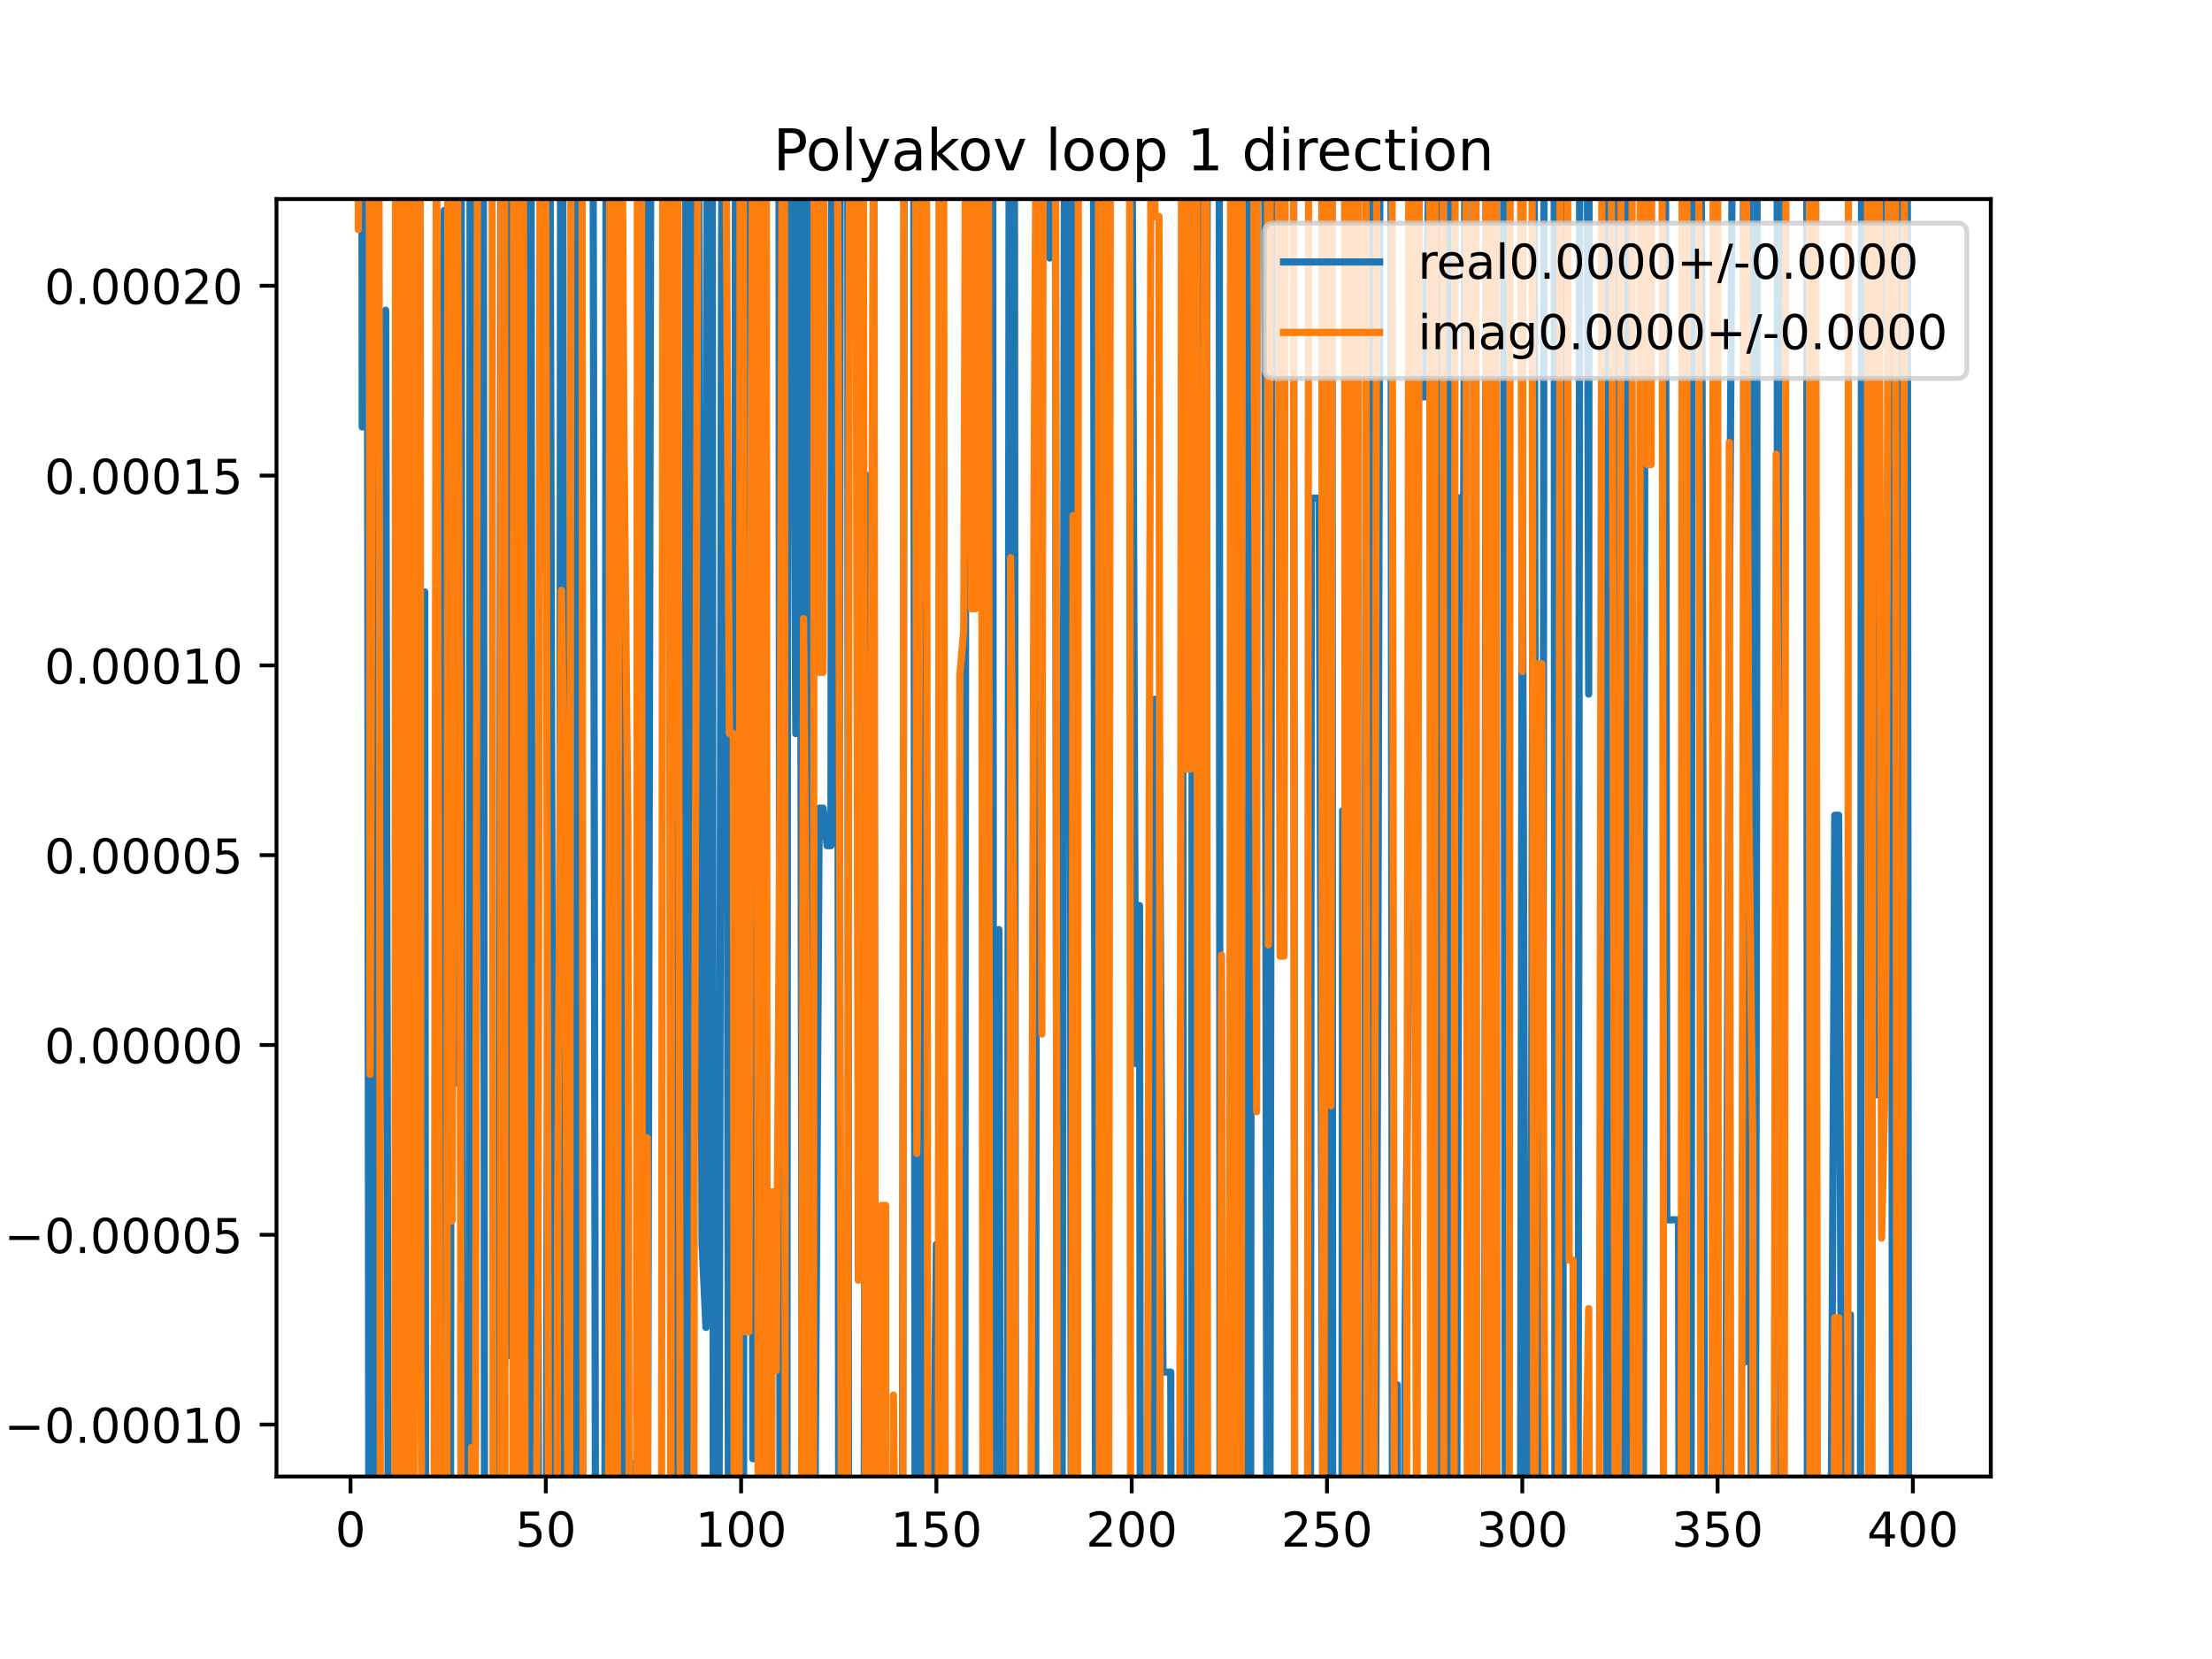 <?xml version="1.0" encoding="utf-8" standalone="no"?>
<!DOCTYPE svg PUBLIC "-//W3C//DTD SVG 1.1//EN"
  "http://www.w3.org/Graphics/SVG/1.1/DTD/svg11.dtd">
<!-- Created with matplotlib (https://matplotlib.org/) -->
<svg height="345.6pt" version="1.1" viewBox="0 0 460.8 345.6" width="460.8pt" xmlns="http://www.w3.org/2000/svg" xmlns:xlink="http://www.w3.org/1999/xlink">
 <defs>
  <style type="text/css">
*{stroke-linecap:butt;stroke-linejoin:round;}
  </style>
 </defs>
 <g id="figure_1">
  <g id="patch_1">
   <path d="M 0 345.6 
L 460.8 345.6 
L 460.8 0 
L 0 0 
z
" style="fill:#ffffff;"/>
  </g>
  <g id="axes_1">
   <g id="patch_2">
    <path d="M 57.6 307.584 
L 414.72 307.584 
L 414.72 41.472 
L 57.6 41.472 
z
" style="fill:#ffffff;"/>
   </g>
   <g id="matplotlib.axis_1">
    <g id="xtick_1">
     <g id="line2d_1">
      <defs>
       <path d="M 0 0 
L 0 3.5 
" id="m949ebfc70b" style="stroke:#000000;stroke-width:0.8;"/>
      </defs>
      <g>
       <use style="stroke:#000000;stroke-width:0.8;" x="73.019" xlink:href="#m949ebfc70b" y="307.584"/>
      </g>
     </g>
     <g id="text_1">
      <!-- 0 -->
      <defs>
       <path d="M 31.781 66.406 
Q 24.172 66.406 20.328 58.906 
Q 16.5 51.422 16.5 36.375 
Q 16.5 21.391 20.328 13.891 
Q 24.172 6.391 31.781 6.391 
Q 39.453 6.391 43.281 13.891 
Q 47.125 21.391 47.125 36.375 
Q 47.125 51.422 43.281 58.906 
Q 39.453 66.406 31.781 66.406 
z
M 31.781 74.219 
Q 44.047 74.219 50.516 64.516 
Q 56.984 54.828 56.984 36.375 
Q 56.984 17.969 50.516 8.266 
Q 44.047 -1.422 31.781 -1.422 
Q 19.531 -1.422 13.062 8.266 
Q 6.594 17.969 6.594 36.375 
Q 6.594 54.828 13.062 64.516 
Q 19.531 74.219 31.781 74.219 
z
" id="DejaVuSans-48"/>
      </defs>
      <g transform="translate(69.838 322.182)scale(0.1 -0.1)">
       <use xlink:href="#DejaVuSans-48"/>
      </g>
     </g>
    </g>
    <g id="xtick_2">
     <g id="line2d_2">
      <g>
       <use style="stroke:#000000;stroke-width:0.8;" x="113.703" xlink:href="#m949ebfc70b" y="307.584"/>
      </g>
     </g>
     <g id="text_2">
      <!-- 50 -->
      <defs>
       <path d="M 10.797 72.906 
L 49.516 72.906 
L 49.516 64.594 
L 19.828 64.594 
L 19.828 46.734 
Q 21.969 47.469 24.109 47.828 
Q 26.266 48.188 28.422 48.188 
Q 40.625 48.188 47.75 41.5 
Q 54.891 34.812 54.891 23.391 
Q 54.891 11.625 47.562 5.094 
Q 40.234 -1.422 26.906 -1.422 
Q 22.312 -1.422 17.547 -0.641 
Q 12.797 0.141 7.719 1.703 
L 7.719 11.625 
Q 12.109 9.234 16.797 8.062 
Q 21.484 6.891 26.703 6.891 
Q 35.156 6.891 40.078 11.328 
Q 45.016 15.766 45.016 23.391 
Q 45.016 31 40.078 35.438 
Q 35.156 39.891 26.703 39.891 
Q 22.75 39.891 18.812 39.016 
Q 14.891 38.141 10.797 36.281 
z
" id="DejaVuSans-53"/>
      </defs>
      <g transform="translate(107.34 322.182)scale(0.1 -0.1)">
       <use xlink:href="#DejaVuSans-53"/>
       <use x="63.623" xlink:href="#DejaVuSans-48"/>
      </g>
     </g>
    </g>
    <g id="xtick_3">
     <g id="line2d_3">
      <g>
       <use style="stroke:#000000;stroke-width:0.8;" x="154.386" xlink:href="#m949ebfc70b" y="307.584"/>
      </g>
     </g>
     <g id="text_3">
      <!-- 100 -->
      <defs>
       <path d="M 12.406 8.297 
L 28.516 8.297 
L 28.516 63.922 
L 10.984 60.406 
L 10.984 69.391 
L 28.422 72.906 
L 38.281 72.906 
L 38.281 8.297 
L 54.391 8.297 
L 54.391 0 
L 12.406 0 
z
" id="DejaVuSans-49"/>
      </defs>
      <g transform="translate(144.842 322.182)scale(0.1 -0.1)">
       <use xlink:href="#DejaVuSans-49"/>
       <use x="63.623" xlink:href="#DejaVuSans-48"/>
       <use x="127.246" xlink:href="#DejaVuSans-48"/>
      </g>
     </g>
    </g>
    <g id="xtick_4">
     <g id="line2d_4">
      <g>
       <use style="stroke:#000000;stroke-width:0.8;" x="195.07" xlink:href="#m949ebfc70b" y="307.584"/>
      </g>
     </g>
     <g id="text_4">
      <!-- 150 -->
      <g transform="translate(185.526 322.182)scale(0.1 -0.1)">
       <use xlink:href="#DejaVuSans-49"/>
       <use x="63.623" xlink:href="#DejaVuSans-53"/>
       <use x="127.246" xlink:href="#DejaVuSans-48"/>
      </g>
     </g>
    </g>
    <g id="xtick_5">
     <g id="line2d_5">
      <g>
       <use style="stroke:#000000;stroke-width:0.8;" x="235.753" xlink:href="#m949ebfc70b" y="307.584"/>
      </g>
     </g>
     <g id="text_5">
      <!-- 200 -->
      <defs>
       <path d="M 19.188 8.297 
L 53.609 8.297 
L 53.609 0 
L 7.328 0 
L 7.328 8.297 
Q 12.938 14.109 22.625 23.891 
Q 32.328 33.688 34.812 36.531 
Q 39.547 41.844 41.422 45.531 
Q 43.312 49.219 43.312 52.781 
Q 43.312 58.594 39.234 62.25 
Q 35.156 65.922 28.609 65.922 
Q 23.969 65.922 18.812 64.312 
Q 13.672 62.703 7.812 59.422 
L 7.812 69.391 
Q 13.766 71.781 18.938 73 
Q 24.125 74.219 28.422 74.219 
Q 39.75 74.219 46.484 68.547 
Q 53.219 62.891 53.219 53.422 
Q 53.219 48.922 51.531 44.891 
Q 49.859 40.875 45.406 35.406 
Q 44.188 33.984 37.641 27.219 
Q 31.109 20.453 19.188 8.297 
z
" id="DejaVuSans-50"/>
      </defs>
      <g transform="translate(226.209 322.182)scale(0.1 -0.1)">
       <use xlink:href="#DejaVuSans-50"/>
       <use x="63.623" xlink:href="#DejaVuSans-48"/>
       <use x="127.246" xlink:href="#DejaVuSans-48"/>
      </g>
     </g>
    </g>
    <g id="xtick_6">
     <g id="line2d_6">
      <g>
       <use style="stroke:#000000;stroke-width:0.8;" x="276.437" xlink:href="#m949ebfc70b" y="307.584"/>
      </g>
     </g>
     <g id="text_6">
      <!-- 250 -->
      <g transform="translate(266.893 322.182)scale(0.1 -0.1)">
       <use xlink:href="#DejaVuSans-50"/>
       <use x="63.623" xlink:href="#DejaVuSans-53"/>
       <use x="127.246" xlink:href="#DejaVuSans-48"/>
      </g>
     </g>
    </g>
    <g id="xtick_7">
     <g id="line2d_7">
      <g>
       <use style="stroke:#000000;stroke-width:0.8;" x="317.12" xlink:href="#m949ebfc70b" y="307.584"/>
      </g>
     </g>
     <g id="text_7">
      <!-- 300 -->
      <defs>
       <path d="M 40.578 39.312 
Q 47.656 37.797 51.625 33 
Q 55.609 28.219 55.609 21.188 
Q 55.609 10.406 48.188 4.484 
Q 40.766 -1.422 27.094 -1.422 
Q 22.516 -1.422 17.656 -0.516 
Q 12.797 0.391 7.625 2.203 
L 7.625 11.719 
Q 11.719 9.328 16.594 8.109 
Q 21.484 6.891 26.812 6.891 
Q 36.078 6.891 40.938 10.547 
Q 45.797 14.203 45.797 21.188 
Q 45.797 27.641 41.281 31.266 
Q 36.766 34.906 28.719 34.906 
L 20.219 34.906 
L 20.219 43.016 
L 29.109 43.016 
Q 36.375 43.016 40.234 45.922 
Q 44.094 48.828 44.094 54.297 
Q 44.094 59.906 40.109 62.906 
Q 36.141 65.922 28.719 65.922 
Q 24.656 65.922 20.016 65.031 
Q 15.375 64.156 9.812 62.312 
L 9.812 71.094 
Q 15.438 72.656 20.344 73.438 
Q 25.25 74.219 29.594 74.219 
Q 40.828 74.219 47.359 69.109 
Q 53.906 64.016 53.906 55.328 
Q 53.906 49.266 50.438 45.094 
Q 46.969 40.922 40.578 39.312 
z
" id="DejaVuSans-51"/>
      </defs>
      <g transform="translate(307.576 322.182)scale(0.1 -0.1)">
       <use xlink:href="#DejaVuSans-51"/>
       <use x="63.623" xlink:href="#DejaVuSans-48"/>
       <use x="127.246" xlink:href="#DejaVuSans-48"/>
      </g>
     </g>
    </g>
    <g id="xtick_8">
     <g id="line2d_8">
      <g>
       <use style="stroke:#000000;stroke-width:0.8;" x="357.804" xlink:href="#m949ebfc70b" y="307.584"/>
      </g>
     </g>
     <g id="text_8">
      <!-- 350 -->
      <g transform="translate(348.26 322.182)scale(0.1 -0.1)">
       <use xlink:href="#DejaVuSans-51"/>
       <use x="63.623" xlink:href="#DejaVuSans-53"/>
       <use x="127.246" xlink:href="#DejaVuSans-48"/>
      </g>
     </g>
    </g>
    <g id="xtick_9">
     <g id="line2d_9">
      <g>
       <use style="stroke:#000000;stroke-width:0.8;" x="398.487" xlink:href="#m949ebfc70b" y="307.584"/>
      </g>
     </g>
     <g id="text_9">
      <!-- 400 -->
      <defs>
       <path d="M 37.797 64.312 
L 12.891 25.391 
L 37.797 25.391 
z
M 35.203 72.906 
L 47.609 72.906 
L 47.609 25.391 
L 58.016 25.391 
L 58.016 17.188 
L 47.609 17.188 
L 47.609 0 
L 37.797 0 
L 37.797 17.188 
L 4.891 17.188 
L 4.891 26.703 
z
" id="DejaVuSans-52"/>
      </defs>
      <g transform="translate(388.944 322.182)scale(0.1 -0.1)">
       <use xlink:href="#DejaVuSans-52"/>
       <use x="63.623" xlink:href="#DejaVuSans-48"/>
       <use x="127.246" xlink:href="#DejaVuSans-48"/>
      </g>
     </g>
    </g>
   </g>
   <g id="matplotlib.axis_2">
    <g id="ytick_1">
     <g id="line2d_10">
      <defs>
       <path d="M 0 0 
L -3.5 0 
" id="m0c9ba67a55" style="stroke:#000000;stroke-width:0.8;"/>
      </defs>
      <g>
       <use style="stroke:#000000;stroke-width:0.8;" x="57.6" xlink:href="#m0c9ba67a55" y="296.766"/>
      </g>
     </g>
     <g id="text_10">
      <!-- −0.00010 -->
      <defs>
       <path d="M 10.594 35.5 
L 73.188 35.5 
L 73.188 27.203 
L 10.594 27.203 
z
" id="DejaVuSans-8722"/>
       <path d="M 10.688 12.406 
L 21 12.406 
L 21 0 
L 10.688 0 
z
" id="DejaVuSans-46"/>
      </defs>
      <g transform="translate(0.867 300.565)scale(0.1 -0.1)">
       <use xlink:href="#DejaVuSans-8722"/>
       <use x="83.789" xlink:href="#DejaVuSans-48"/>
       <use x="147.412" xlink:href="#DejaVuSans-46"/>
       <use x="179.199" xlink:href="#DejaVuSans-48"/>
       <use x="242.822" xlink:href="#DejaVuSans-48"/>
       <use x="306.445" xlink:href="#DejaVuSans-48"/>
       <use x="370.068" xlink:href="#DejaVuSans-49"/>
       <use x="433.691" xlink:href="#DejaVuSans-48"/>
      </g>
     </g>
    </g>
    <g id="ytick_2">
     <g id="line2d_11">
      <g>
       <use style="stroke:#000000;stroke-width:0.8;" x="57.6" xlink:href="#m0c9ba67a55" y="257.227"/>
      </g>
     </g>
     <g id="text_11">
      <!-- −0.00005 -->
      <g transform="translate(0.867 261.027)scale(0.1 -0.1)">
       <use xlink:href="#DejaVuSans-8722"/>
       <use x="83.789" xlink:href="#DejaVuSans-48"/>
       <use x="147.412" xlink:href="#DejaVuSans-46"/>
       <use x="179.199" xlink:href="#DejaVuSans-48"/>
       <use x="242.822" xlink:href="#DejaVuSans-48"/>
       <use x="306.445" xlink:href="#DejaVuSans-48"/>
       <use x="370.068" xlink:href="#DejaVuSans-48"/>
       <use x="433.691" xlink:href="#DejaVuSans-53"/>
      </g>
     </g>
    </g>
    <g id="ytick_3">
     <g id="line2d_12">
      <g>
       <use style="stroke:#000000;stroke-width:0.8;" x="57.6" xlink:href="#m0c9ba67a55" y="217.689"/>
      </g>
     </g>
     <g id="text_12">
      <!-- 0.00000 -->
      <g transform="translate(9.247 221.488)scale(0.1 -0.1)">
       <use xlink:href="#DejaVuSans-48"/>
       <use x="63.623" xlink:href="#DejaVuSans-46"/>
       <use x="95.41" xlink:href="#DejaVuSans-48"/>
       <use x="159.033" xlink:href="#DejaVuSans-48"/>
       <use x="222.656" xlink:href="#DejaVuSans-48"/>
       <use x="286.279" xlink:href="#DejaVuSans-48"/>
       <use x="349.902" xlink:href="#DejaVuSans-48"/>
      </g>
     </g>
    </g>
    <g id="ytick_4">
     <g id="line2d_13">
      <g>
       <use style="stroke:#000000;stroke-width:0.8;" x="57.6" xlink:href="#m0c9ba67a55" y="178.15"/>
      </g>
     </g>
     <g id="text_13">
      <!-- 0.00005 -->
      <g transform="translate(9.247 181.949)scale(0.1 -0.1)">
       <use xlink:href="#DejaVuSans-48"/>
       <use x="63.623" xlink:href="#DejaVuSans-46"/>
       <use x="95.41" xlink:href="#DejaVuSans-48"/>
       <use x="159.033" xlink:href="#DejaVuSans-48"/>
       <use x="222.656" xlink:href="#DejaVuSans-48"/>
       <use x="286.279" xlink:href="#DejaVuSans-48"/>
       <use x="349.902" xlink:href="#DejaVuSans-53"/>
      </g>
     </g>
    </g>
    <g id="ytick_5">
     <g id="line2d_14">
      <g>
       <use style="stroke:#000000;stroke-width:0.8;" x="57.6" xlink:href="#m0c9ba67a55" y="138.612"/>
      </g>
     </g>
     <g id="text_14">
      <!-- 0.00010 -->
      <g transform="translate(9.247 142.411)scale(0.1 -0.1)">
       <use xlink:href="#DejaVuSans-48"/>
       <use x="63.623" xlink:href="#DejaVuSans-46"/>
       <use x="95.41" xlink:href="#DejaVuSans-48"/>
       <use x="159.033" xlink:href="#DejaVuSans-48"/>
       <use x="222.656" xlink:href="#DejaVuSans-48"/>
       <use x="286.279" xlink:href="#DejaVuSans-49"/>
       <use x="349.902" xlink:href="#DejaVuSans-48"/>
      </g>
     </g>
    </g>
    <g id="ytick_6">
     <g id="line2d_15">
      <g>
       <use style="stroke:#000000;stroke-width:0.8;" x="57.6" xlink:href="#m0c9ba67a55" y="99.073"/>
      </g>
     </g>
     <g id="text_15">
      <!-- 0.00015 -->
      <g transform="translate(9.247 102.872)scale(0.1 -0.1)">
       <use xlink:href="#DejaVuSans-48"/>
       <use x="63.623" xlink:href="#DejaVuSans-46"/>
       <use x="95.41" xlink:href="#DejaVuSans-48"/>
       <use x="159.033" xlink:href="#DejaVuSans-48"/>
       <use x="222.656" xlink:href="#DejaVuSans-48"/>
       <use x="286.279" xlink:href="#DejaVuSans-49"/>
       <use x="349.902" xlink:href="#DejaVuSans-53"/>
      </g>
     </g>
    </g>
    <g id="ytick_7">
     <g id="line2d_16">
      <g>
       <use style="stroke:#000000;stroke-width:0.8;" x="57.6" xlink:href="#m0c9ba67a55" y="59.534"/>
      </g>
     </g>
     <g id="text_16">
      <!-- 0.00020 -->
      <g transform="translate(9.247 63.333)scale(0.1 -0.1)">
       <use xlink:href="#DejaVuSans-48"/>
       <use x="63.623" xlink:href="#DejaVuSans-46"/>
       <use x="95.41" xlink:href="#DejaVuSans-48"/>
       <use x="159.033" xlink:href="#DejaVuSans-48"/>
       <use x="222.656" xlink:href="#DejaVuSans-48"/>
       <use x="286.279" xlink:href="#DejaVuSans-50"/>
       <use x="349.902" xlink:href="#DejaVuSans-48"/>
      </g>
     </g>
    </g>
   </g>
   <g id="line2d_17">
    <path clip-path="url(#pfaff9036ee)" d="M 73.833 40.368 
L 73.876 -1 
M 75.371 -1 
L 75.46 88.945 
L 75.719 -1 
M 76.483 -1 
L 76.86 346.6 
M 77.243 346.6 
L 77.5 -1 
M 78.36 -1 
L 78.654 346.6 
M 78.882 346.6 
L 79.528 71.414 
L 80.342 64.626 
L 80.919 346.6 
M 84.145 346.6 
L 84.41 225.685 
L 84.844 346.6 
M 85.354 346.6 
L 85.781 -1 
M 86.456 -1 
L 86.851 196.223 
L 87.665 261.406 
L 88.479 123.299 
L 88.693 346.6 
M 90.594 346.6 
L 90.92 157.192 
L 91.733 235.641 
L 92.547 43.846 
L 92.817 346.6 
M 93.833 346.6 
L 94.101 -1 
M 94.415 -1 
L 94.988 225.6 
L 95.335 -1 
M 96.058 -1 
L 96.35 346.6 
M 97.747 346.6 
L 97.946 -1 
M 98.786 -1 
L 99.057 256.705 
L 99.87 9.29 
L 100.684 9.29 
L 100.947 346.6 
M 103.034 346.6 
L 103.125 257.621 
L 103.576 346.6 
M 104.009 346.6 
L 104.352 -1 
M 105.231 -1 
L 105.566 282.556 
L 105.938 -1 
M 107.547 -1 
L 107.745 346.6 
M 109.882 346.6 
L 110.227 -1 
M 110.623 -1 
L 110.896 346.6 
M 111.946 346.6 
L 112.075 258.953 
L 112.2 346.6 
M 113.768 346.6 
L 114.516 0.74 
L 115.409 346.6 
M 116.509 346.6 
L 116.807 -1 
M 117.202 -1 
L 117.69 346.6 
M 119.334 346.6 
L 119.96 -1 
M 120.437 -1 
L 120.99 346.6 
M 121.041 346.6 
L 121.287 -1 
M 123.513 -1 
L 124.086 346.6 
M 126.001 346.6 
L 126.277 -1 
M 127.233 -1 
L 127.535 329.703 
L 127.826 -1 
M 129.506 -1 
L 129.967 346.6 
M 131.36 346.6 
L 131.603 304.866 
L 132.417 304.866 
L 132.652 346.6 
M 133.344 346.6 
L 133.728 -1 
M 134.415 -1 
L 134.858 340.281 
L 135.638 -1 
M 140.207 -1 
L 140.521 346.6 
M 142.593 346.6 
L 142.908 -1 
M 143.162 -1 
L 143.77 346.6 
M 143.824 346.6 
L 144.079 -1 
M 145.457 -1 
L 146.249 258.89 
L 147.063 276.522 
L 147.301 -1 
M 148.357 -1 
L 148.605 346.6 
M 149.738 346.6 
L 150.318 50.247 
L 150.624 -1 
M 151.261 -1 
L 151.791 346.6 
M 152.867 346.6 
L 153.241 -1 
M 153.72 -1 
L 153.885 346.6 
M 154.88 346.6 
L 155.043 -1 
M 156.44 -1 
L 156.827 303.867 
L 157.641 303.867 
L 158.103 -1 
M 158.859 -1 
L 159.268 232.565 
L 159.513 -1 
M 162.257 -1 
L 162.505 346.6 
M 163.901 346.6 
L 164.137 -1 
M 165.055 -1 
L 165.777 152.818 
L 166.542 -1 
M 166.607 -1 
L 167.169 346.6 
M 167.657 346.6 
L 168.219 21.525 
L 168.462 346.6 
M 169.802 346.6 
L 169.846 302.976 
L 170.66 168.356 
L 171.473 168.356 
L 172.287 176.172 
L 173.101 176.172 
L 173.279 -1 
M 174.443 -1 
L 174.728 339.539 
L 175.05 -1 
M 176.595 -1 
L 176.756 346.6 
M 179.968 346.6 
L 180.424 98.965 
L 180.844 346.6 
M 181.653 346.6 
L 182.051 124.146 
L 182.39 346.6 
M 185.29 346.6 
L 185.306 337.333 
L 185.335 346.6 
M 187.976 346.6 
L 188.387 -1 
M 190.325 -1 
L 190.65 346.6 
M 191.363 346.6 
L 191.698 -1 
M 191.976 -1 
L 192.438 346.6 
M 194.234 346.6 
L 194.256 333.283 
L 195.07 259.249 
L 195.347 346.6 
M 200.941 346.6 
L 201.262 -1 
M 205.326 -1 
L 205.647 158 
L 205.846 -1 
M 206.792 -1 
L 207.025 346.6 
M 207.851 346.6 
L 208.088 193.658 
L 208.431 346.6 
M 209.813 346.6 
L 210.269 -1 
M 211.176 -1 
L 211.343 50.327 
L 211.569 346.6 
M 215.724 346.6 
L 216.019 -1 
M 218.427 -1 
L 218.666 53.753 
L 218.79 -1 
M 219.827 -1 
L 220.224 346.6 
M 221.209 346.6 
L 221.79 -1 
M 222.818 -1 
L 223.189 346.6 
M 223.771 346.6 
L 224.002 -1 
M 227.739 -1 
L 228.267 346.6 
M 228.527 346.6 
L 228.838 -1 
M 229.597 -1 
L 229.868 346.6 
M 230.486 346.6 
L 231.104 -1 
M 233.311 -1 
L 233.312 -0.337 
L 233.314 -1 
M 235.739 -1 
L 235.753 4.742 
L 236.567 221.552 
L 237.381 188.642 
L 237.575 346.6 
M 240.053 346.6 
L 240.635 145.665 
L 241.449 145.665 
L 242.263 285.826 
L 243.89 285.826 
L 243.976 346.6 
M 246.082 346.6 
L 246.331 112.304 
L 246.687 346.6 
M 248.19 346.6 
L 248.458 -1 
M 249.698 -1 
L 249.952 346.6 
M 251.006 346.6 
L 251.213 137.385 
L 251.602 -1 
M 253.978 -1 
L 254.171 346.6 
M 256.125 346.6 
L 256.665 -1 
M 258.968 -1 
L 259.35 32.317 
L 259.671 346.6 
M 260.512 346.6 
L 260.763 -1 
M 263.405 -1 
L 263.948 346.6 
M 264.508 346.6 
L 265.037 -1 
M 269.471 -1 
L 269.722 346.6 
M 272.968 346.6 
L 273.182 103.773 
L 274.809 103.773 
L 275.677 346.6 
M 276.741 346.6 
L 276.948 -1 
M 277.475 -1 
L 277.63 346.6 
M 279.528 346.6 
L 279.691 168.869 
L 280.267 346.6 
M 281.854 346.6 
L 282.09 -1 
M 282.205 -1 
L 282.617 346.6 
M 284.238 346.6 
L 284.674 -1 
M 285.86 -1 
L 286.165 346.6 
M 286.391 346.6 
L 287.014 213.323 
L 287.542 -1 
M 289.725 -1 
L 290.097 346.6 
M 290.867 346.6 
L 291.083 288.496 
L 291.126 346.6 
M 292.659 346.6 
L 292.71 277.674 
L 293.524 192.813 
L 294.337 192.813 
L 295.151 2.646 
L 295.965 82.674 
L 296.778 82.674 
L 297.592 39.677 
L 297.838 -1 
M 298.475 -1 
L 298.733 346.6 
M 299.657 346.6 
L 299.89 -1 
M 300.283 -1 
L 300.687 346.6 
M 301.519 346.6 
L 301.66 317.799 
L 302.228 -1 
M 302.692 -1 
L 303.24 346.6 
M 303.378 346.6 
L 304.101 103.695 
L 304.915 103.695 
L 305.275 -1 
M 306.94 -1 
L 307.164 346.6 
M 309.26 346.6 
L 309.6 -1 
M 309.911 -1 
L 310.107 346.6 
M 311.296 346.6 
L 311.425 178.89 
L 311.765 -1 
M 313.191 -1 
L 313.607 346.6 
M 316.701 346.6 
L 317.12 93.42 
L 317.838 346.6 
M 318.821 346.6 
L 319.561 5.31 
L 320.117 346.6 
M 321.339 346.6 
L 321.67 -1 
M 323.749 -1 
L 323.935 346.6 
M 324.926 346.6 
L 325.102 -1 
M 325.448 -1 
L 325.666 346.6 
M 328.717 346.6 
L 329.115 -1 
M 330.592 -1 
L 330.953 144.591 
L 331.054 -1 
M 334.546 -1 
L 334.771 346.6 
M 335.216 346.6 
L 335.392 -1 
M 336.871 -1 
L 337.041 346.6 
M 337.901 346.6 
L 338.079 -1 
M 339.278 -1 
L 339.449 346.6 
M 342.282 346.6 
L 342.344 316.21 
L 342.742 -1 
M 346.92 -1 
L 347.226 254.119 
L 349.667 254.119 
L 349.814 346.6 
M 352.259 346.6 
L 352.555 -1 
M 354.249 -1 
L 354.549 68.538 
L 355.125 346.6 
M 357.721 346.6 
L 357.804 309.437 
L 357.871 346.6 
M 359.381 346.6 
L 359.431 319.496 
L 360.245 130.379 
L 361.059 -1 
M 363.126 -1 
L 363.499 283.735 
L 364.028 -1 
M 364.463 -1 
L 364.802 346.6 
M 365.646 346.6 
L 365.94 157.166 
L 366.066 -1 
M 370.188 -1 
L 370.424 346.6 
M 371.441 346.6 
L 371.77 -1 
M 376.382 -1 
L 376.508 346.6 
M 378.909 346.6 
L 378.959 332.046 
L 381.4 332.046 
L 382.214 169.834 
L 383.028 169.834 
L 383.829 346.6 
M 384.685 346.6 
L 385.469 273.867 
L 385.565 346.6 
M 387.542 346.6 
L 387.827 -1 
M 390.109 -1 
L 390.351 228.045 
L 391.164 228.045 
L 391.54 -1 
M 392.617 -1 
L 392.792 71.913 
L 392.938 -1 
M 393.926 -1 
L 394.261 346.6 
M 394.894 346.6 
L 395.233 230.062 
L 396.046 270.189 
L 396.344 -1 
M 397.292 -1 
L 397.611 346.6 
L 397.611 346.6 
" style="fill:none;stroke:#1f77b4;stroke-linecap:square;stroke-width:1.5;"/>
   </g>
   <g id="line2d_18">
    <path clip-path="url(#pfaff9036ee)" d="M 74.638 -1 
L 74.646 47.839 
L 74.738 -1 
M 76.897 -1 
L 77.087 223.792 
L 77.805 -1 
M 78.921 -1 
L 79.267 346.6 
M 82.279 346.6 
L 82.411 -1 
M 83.237 -1 
L 83.398 346.6 
M 84.076 346.6 
L 84.41 45.905 
L 84.726 -1 
M 85.299 -1 
L 85.65 346.6 
M 86.198 346.6 
L 86.343 -1 
M 87.511 -1 
L 87.665 283.288 
L 88.035 346.6 
M 90.398 346.6 
L 90.92 8.517 
L 91.739 346.6 
M 93.061 346.6 
L 93.315 -1 
M 93.521 -1 
L 94.174 254.331 
L 94.882 -1 
M 95.149 -1 
L 95.802 154.512 
L 96.075 346.6 
M 98.177 346.6 
L 98.243 301.496 
L 99.057 307.894 
L 99.505 -1 
M 102.486 -1 
L 102.74 346.6 
M 104.298 346.6 
L 104.432 -1 
M 105.081 -1 
L 105.217 346.6 
M 106.851 346.6 
L 107.014 -1 
M 107.522 -1 
L 107.82 346.6 
M 108.256 346.6 
L 108.656 -1 
M 108.992 -1 
L 109.406 346.6 
M 111.569 346.6 
L 112.075 265.75 
L 112.555 -1 
M 113.535 -1 
L 113.703 47.088 
L 114.317 346.6 
M 116.038 346.6 
L 116.144 255.634 
L 116.957 122.976 
L 117.771 182.149 
L 118.406 346.6 
M 118.63 346.6 
L 118.971 -1 
M 121.231 -1 
L 121.483 346.6 
M 126.766 346.6 
L 127.035 -1 
M 128.002 -1 
L 128.254 346.6 
M 128.548 346.6 
L 129.075 -1 
M 129.476 -1 
L 129.976 90.797 
L 130.79 171.266 
L 131.112 346.6 
M 132.583 346.6 
L 132.798 -1 
M 133.627 -1 
L 133.824 346.6 
M 134.679 346.6 
L 134.858 237.06 
L 134.975 346.6 
M 137.79 346.6 
L 138.1 -1 
M 139.386 -1 
L 139.732 346.6 
M 139.747 346.6 
L 140.033 -1 
M 141.221 -1 
L 141.367 137.226 
L 141.792 346.6 
M 144.543 346.6 
L 144.622 251.226 
L 145.497 -1 
M 151.096 -1 
L 151.131 13.055 
L 151.945 152.797 
L 152.759 152.797 
L 152.979 346.6 
M 153.952 346.6 
L 154.205 -1 
M 154.77 -1 
L 155.2 277.421 
L 156.013 277.421 
L 156.827 8.511 
L 157.641 8.511 
L 157.972 346.6 
M 158.74 346.6 
L 158.942 -1 
M 159.625 -1 
L 159.846 346.6 
M 160.725 346.6 
L 160.895 248.246 
L 161.709 285.515 
L 162.523 160.718 
L 163.037 -1 
M 163.391 -1 
L 163.594 346.6 
M 166.887 346.6 
L 167.405 128.867 
L 168.219 236.638 
L 168.315 346.6 
M 169.434 346.6 
L 169.605 -1 
M 170.478 -1 
L 170.66 140.057 
L 171.473 140.057 
L 171.691 -1 
M 174.346 -1 
L 174.728 97.754 
L 175.34 346.6 
M 176.477 346.6 
L 176.993 -1 
M 178.257 -1 
L 178.796 266.694 
L 179.33 -1 
M 179.809 -1 
L 180.304 346.6 
M 180.738 346.6 
L 182.051 3.09 
L 182.375 346.6 
M 183.552 346.6 
L 183.678 251.103 
L 184.492 251.103 
L 184.567 346.6 
M 186.074 346.6 
L 186.119 290.632 
L 186.592 346.6 
M 188.081 346.6 
L 188.299 -1 
M 190.704 -1 
L 191.001 240.281 
L 191.815 71.185 
L 191.948 -1 
M 192.976 -1 
L 193.302 346.6 
M 195.474 346.6 
L 195.646 -1 
M 196.551 -1 
L 196.928 346.6 
M 199.691 346.6 
L 199.952 140.598 
L 200.765 131.312 
L 201.228 -1 
M 201.937 -1 
L 202.393 126.801 
L 203.206 126.801 
L 203.43 -1 
M 204.402 -1 
L 204.795 346.6 
M 204.872 346.6 
L 205.262 -1 
M 205.895 -1 
L 206.145 346.6 
M 210.363 346.6 
L 210.529 116.186 
L 211.343 206.56 
L 211.539 346.6 
M 214.683 346.6 
L 215.411 104.24 
L 215.961 -1 
M 216.379 -1 
L 217.039 215.436 
L 217.363 -1 
M 219.864 -1 
L 220.24 346.6 
M 223.227 346.6 
L 223.548 107.431 
L 224.04 346.6 
M 224.454 346.6 
L 224.66 -1 
M 228.805 -1 
L 229.067 346.6 
M 229.596 346.6 
L 230.057 40.523 
L 230.793 346.6 
M 230.911 346.6 
L 231.344 -1 
M 235.298 -1 
L 235.534 346.6 
M 236.54 346.6 
L 236.567 335.739 
L 237.217 346.6 
M 238.977 346.6 
L 239.008 324.364 
L 239.822 8.682 
L 240.635 45.12 
L 241.449 45.12 
L 241.705 346.6 
M 245.736 346.6 
L 246.178 -1 
M 246.679 -1 
L 247.145 160.239 
L 247.958 160.239 
L 248.181 -1 
M 249.238 -1 
L 249.586 318.083 
L 250.399 308.368 
L 251.008 -1 
M 251.3 -1 
L 251.59 346.6 
M 254.267 346.6 
L 254.468 198.983 
L 254.929 346.6 
M 256.178 346.6 
L 256.378 -1 
M 257.396 -1 
L 257.58 346.6 
M 258.563 346.6 
L 258.81 -1 
M 261.053 -1 
L 261.791 231.593 
L 261.919 -1 
M 263.993 -1 
L 264.232 196.827 
L 264.69 -1 
M 266.212 -1 
L 266.673 199.193 
L 267.486 199.193 
L 267.785 -1 
M 269.413 -1 
L 269.687 346.6 
M 272.295 346.6 
L 272.368 341.869 
L 272.623 -1 
M 275.328 -1 
L 275.567 346.6 
M 275.739 346.6 
L 276.237 -1 
M 276.743 -1 
L 277.25 230.372 
L 277.554 -1 
M 280.073 -1 
L 280.308 346.6 
M 280.754 346.6 
L 281.049 -1 
M 281.519 -1 
L 281.738 346.6 
M 282.694 346.6 
L 283.076 -1 
M 284.486 -1 
L 284.573 42.181 
L 284.801 346.6 
M 286.191 346.6 
L 286.201 336.687 
L 286.868 -1 
M 289.935 -1 
L 290.509 346.6 
M 292.963 346.6 
L 293.524 11.039 
L 294.337 11.039 
L 295.131 346.6 
M 295.164 346.6 
L 295.686 -1 
M 297.813 -1 
L 298.053 346.6 
M 298.756 346.6 
L 298.993 -1 
M 300.628 -1 
L 300.784 346.6 
M 302.875 346.6 
L 303.159 -1 
M 305.383 -1 
L 305.686 346.6 
M 306.775 346.6 
L 307.159 -1 
M 307.461 -1 
L 307.665 346.6 
M 309.44 346.6 
L 309.624 -1 
M 310.099 -1 
L 310.419 346.6 
M 310.807 346.6 
L 311.136 -1 
M 311.651 -1 
L 311.908 346.6 
M 314.396 346.6 
L 314.615 -1 
M 316.649 -1 
L 317.12 139.885 
L 317.389 -1 
M 319.107 -1 
L 319.545 346.6 
M 319.608 346.6 
L 320.375 138.291 
L 321.189 138.291 
L 321.972 346.6 
M 324.566 346.6 
L 325.049 -1 
M 326.528 -1 
L 326.884 262.531 
L 327.698 262.531 
L 327.846 346.6 
M 329.274 346.6 
L 329.325 321.255 
L 330.139 321.255 
L 330.953 272.606 
L 331.183 346.6 
M 333.113 346.6 
L 333.755 -1 
M 335.366 -1 
L 335.835 61.833 
L 336.538 346.6 
M 336.869 346.6 
L 337.462 227.334 
L 337.707 -1 
M 339.953 -1 
L 340.285 346.6 
M 341.358 346.6 
L 341.53 224.735 
L 341.737 -1 
M 343.053 -1 
L 343.158 96.774 
L 343.971 96.774 
L 344.135 -1 
M 346.185 -1 
L 346.412 149.829 
L 346.578 346.6 
M 350.199 346.6 
L 350.439 -1 
M 350.609 -1 
L 351.294 320.696 
L 351.448 -1 
M 353.832 -1 
L 354.364 346.6 
M 356.625 346.6 
L 356.912 -1 
M 357.807 -1 
L 357.983 346.6 
M 359.858 346.6 
L 360.245 92.182 
L 360.6 346.6 
M 362.735 346.6 
L 363.412 -1 
M 363.67 -1 
L 364.313 167.858 
L 365.127 237.859 
L 365.2 346.6 
M 369.551 346.6 
L 370.009 94.604 
L 370.822 217.489 
L 371.545 346.6 
M 371.656 346.6 
L 372.083 -1 
M 376.918 -1 
L 377.054 346.6 
M 377.85 346.6 
L 378.102 -1 
M 378.216 -1 
L 378.623 346.6 
M 382.05 346.6 
L 382.214 274.5 
L 383.028 274.5 
L 383.113 346.6 
M 384.923 346.6 
L 385.075 -1 
M 388.995 -1 
L 389.235 346.6 
M 389.939 346.6 
L 390.259 -1 
M 391.389 -1 
L 391.978 257.923 
L 392.792 220.668 
L 393.488 -1 
M 394.809 -1 
L 395.207 346.6 
M 396.334 346.6 
L 396.767 -1 
L 396.767 -1 
" style="fill:none;stroke:#ff7f0e;stroke-linecap:square;stroke-width:1.5;"/>
   </g>
   <g id="patch_3">
    <path d="M 57.6 307.584 
L 57.6 41.472 
" style="fill:none;stroke:#000000;stroke-linecap:square;stroke-linejoin:miter;stroke-width:0.8;"/>
   </g>
   <g id="patch_4">
    <path d="M 414.72 307.584 
L 414.72 41.472 
" style="fill:none;stroke:#000000;stroke-linecap:square;stroke-linejoin:miter;stroke-width:0.8;"/>
   </g>
   <g id="patch_5">
    <path d="M 57.6 307.584 
L 414.72 307.584 
" style="fill:none;stroke:#000000;stroke-linecap:square;stroke-linejoin:miter;stroke-width:0.8;"/>
   </g>
   <g id="patch_6">
    <path d="M 57.6 41.472 
L 414.72 41.472 
" style="fill:none;stroke:#000000;stroke-linecap:square;stroke-linejoin:miter;stroke-width:0.8;"/>
   </g>
   <g id="text_17">
    <!-- Polyakov loop 1 direction -->
    <defs>
     <path d="M 19.672 64.797 
L 19.672 37.406 
L 32.078 37.406 
Q 38.969 37.406 42.719 40.969 
Q 46.484 44.531 46.484 51.125 
Q 46.484 57.672 42.719 61.234 
Q 38.969 64.797 32.078 64.797 
z
M 9.812 72.906 
L 32.078 72.906 
Q 44.344 72.906 50.609 67.359 
Q 56.891 61.812 56.891 51.125 
Q 56.891 40.328 50.609 34.812 
Q 44.344 29.297 32.078 29.297 
L 19.672 29.297 
L 19.672 0 
L 9.812 0 
z
" id="DejaVuSans-80"/>
     <path d="M 30.609 48.391 
Q 23.391 48.391 19.188 42.75 
Q 14.984 37.109 14.984 27.297 
Q 14.984 17.484 19.156 11.844 
Q 23.344 6.203 30.609 6.203 
Q 37.797 6.203 41.984 11.859 
Q 46.188 17.531 46.188 27.297 
Q 46.188 37.016 41.984 42.703 
Q 37.797 48.391 30.609 48.391 
z
M 30.609 56 
Q 42.328 56 49.016 48.375 
Q 55.719 40.766 55.719 27.297 
Q 55.719 13.875 49.016 6.219 
Q 42.328 -1.422 30.609 -1.422 
Q 18.844 -1.422 12.172 6.219 
Q 5.516 13.875 5.516 27.297 
Q 5.516 40.766 12.172 48.375 
Q 18.844 56 30.609 56 
z
" id="DejaVuSans-111"/>
     <path d="M 9.422 75.984 
L 18.406 75.984 
L 18.406 0 
L 9.422 0 
z
" id="DejaVuSans-108"/>
     <path d="M 32.172 -5.078 
Q 28.375 -14.844 24.75 -17.812 
Q 21.141 -20.797 15.094 -20.797 
L 7.906 -20.797 
L 7.906 -13.281 
L 13.188 -13.281 
Q 16.891 -13.281 18.938 -11.516 
Q 21 -9.766 23.484 -3.219 
L 25.094 0.875 
L 2.984 54.688 
L 12.5 54.688 
L 29.594 11.922 
L 46.688 54.688 
L 56.203 54.688 
z
" id="DejaVuSans-121"/>
     <path d="M 34.281 27.484 
Q 23.391 27.484 19.188 25 
Q 14.984 22.516 14.984 16.5 
Q 14.984 11.719 18.141 8.906 
Q 21.297 6.109 26.703 6.109 
Q 34.188 6.109 38.703 11.406 
Q 43.219 16.703 43.219 25.484 
L 43.219 27.484 
z
M 52.203 31.203 
L 52.203 0 
L 43.219 0 
L 43.219 8.297 
Q 40.141 3.328 35.547 0.953 
Q 30.953 -1.422 24.312 -1.422 
Q 15.922 -1.422 10.953 3.297 
Q 6 8.016 6 15.922 
Q 6 25.141 12.172 29.828 
Q 18.359 34.516 30.609 34.516 
L 43.219 34.516 
L 43.219 35.406 
Q 43.219 41.609 39.141 45 
Q 35.062 48.391 27.688 48.391 
Q 23 48.391 18.547 47.266 
Q 14.109 46.141 10.016 43.891 
L 10.016 52.203 
Q 14.938 54.109 19.578 55.047 
Q 24.219 56 28.609 56 
Q 40.484 56 46.344 49.844 
Q 52.203 43.703 52.203 31.203 
z
" id="DejaVuSans-97"/>
     <path d="M 9.078 75.984 
L 18.109 75.984 
L 18.109 31.109 
L 44.922 54.688 
L 56.391 54.688 
L 27.391 29.109 
L 57.625 0 
L 45.906 0 
L 18.109 26.703 
L 18.109 0 
L 9.078 0 
z
" id="DejaVuSans-107"/>
     <path d="M 2.984 54.688 
L 12.5 54.688 
L 29.594 8.797 
L 46.688 54.688 
L 56.203 54.688 
L 35.688 0 
L 23.484 0 
z
" id="DejaVuSans-118"/>
     <path id="DejaVuSans-32"/>
     <path d="M 18.109 8.203 
L 18.109 -20.797 
L 9.078 -20.797 
L 9.078 54.688 
L 18.109 54.688 
L 18.109 46.391 
Q 20.953 51.266 25.266 53.625 
Q 29.594 56 35.594 56 
Q 45.562 56 51.781 48.094 
Q 58.016 40.188 58.016 27.297 
Q 58.016 14.406 51.781 6.484 
Q 45.562 -1.422 35.594 -1.422 
Q 29.594 -1.422 25.266 0.953 
Q 20.953 3.328 18.109 8.203 
z
M 48.688 27.297 
Q 48.688 37.203 44.609 42.844 
Q 40.531 48.484 33.406 48.484 
Q 26.266 48.484 22.188 42.844 
Q 18.109 37.203 18.109 27.297 
Q 18.109 17.391 22.188 11.75 
Q 26.266 6.109 33.406 6.109 
Q 40.531 6.109 44.609 11.75 
Q 48.688 17.391 48.688 27.297 
z
" id="DejaVuSans-112"/>
     <path d="M 45.406 46.391 
L 45.406 75.984 
L 54.391 75.984 
L 54.391 0 
L 45.406 0 
L 45.406 8.203 
Q 42.578 3.328 38.25 0.953 
Q 33.938 -1.422 27.875 -1.422 
Q 17.969 -1.422 11.734 6.484 
Q 5.516 14.406 5.516 27.297 
Q 5.516 40.188 11.734 48.094 
Q 17.969 56 27.875 56 
Q 33.938 56 38.25 53.625 
Q 42.578 51.266 45.406 46.391 
z
M 14.797 27.297 
Q 14.797 17.391 18.875 11.75 
Q 22.953 6.109 30.078 6.109 
Q 37.203 6.109 41.297 11.75 
Q 45.406 17.391 45.406 27.297 
Q 45.406 37.203 41.297 42.844 
Q 37.203 48.484 30.078 48.484 
Q 22.953 48.484 18.875 42.844 
Q 14.797 37.203 14.797 27.297 
z
" id="DejaVuSans-100"/>
     <path d="M 9.422 54.688 
L 18.406 54.688 
L 18.406 0 
L 9.422 0 
z
M 9.422 75.984 
L 18.406 75.984 
L 18.406 64.594 
L 9.422 64.594 
z
" id="DejaVuSans-105"/>
     <path d="M 41.109 46.297 
Q 39.594 47.172 37.812 47.578 
Q 36.031 48 33.891 48 
Q 26.266 48 22.188 43.047 
Q 18.109 38.094 18.109 28.812 
L 18.109 0 
L 9.078 0 
L 9.078 54.688 
L 18.109 54.688 
L 18.109 46.188 
Q 20.953 51.172 25.484 53.578 
Q 30.031 56 36.531 56 
Q 37.453 56 38.578 55.875 
Q 39.703 55.766 41.062 55.516 
z
" id="DejaVuSans-114"/>
     <path d="M 56.203 29.594 
L 56.203 25.203 
L 14.891 25.203 
Q 15.484 15.922 20.484 11.062 
Q 25.484 6.203 34.422 6.203 
Q 39.594 6.203 44.453 7.469 
Q 49.312 8.734 54.109 11.281 
L 54.109 2.781 
Q 49.266 0.734 44.188 -0.344 
Q 39.109 -1.422 33.891 -1.422 
Q 20.797 -1.422 13.156 6.188 
Q 5.516 13.812 5.516 26.812 
Q 5.516 40.234 12.766 48.109 
Q 20.016 56 32.328 56 
Q 43.359 56 49.781 48.891 
Q 56.203 41.797 56.203 29.594 
z
M 47.219 32.234 
Q 47.125 39.594 43.094 43.984 
Q 39.062 48.391 32.422 48.391 
Q 24.906 48.391 20.391 44.141 
Q 15.875 39.891 15.188 32.172 
z
" id="DejaVuSans-101"/>
     <path d="M 48.781 52.594 
L 48.781 44.188 
Q 44.969 46.297 41.141 47.344 
Q 37.312 48.391 33.406 48.391 
Q 24.656 48.391 19.812 42.844 
Q 14.984 37.312 14.984 27.297 
Q 14.984 17.281 19.812 11.734 
Q 24.656 6.203 33.406 6.203 
Q 37.312 6.203 41.141 7.25 
Q 44.969 8.297 48.781 10.406 
L 48.781 2.094 
Q 45.016 0.344 40.984 -0.531 
Q 36.969 -1.422 32.422 -1.422 
Q 20.062 -1.422 12.781 6.344 
Q 5.516 14.109 5.516 27.297 
Q 5.516 40.672 12.859 48.328 
Q 20.219 56 33.016 56 
Q 37.156 56 41.109 55.141 
Q 45.062 54.297 48.781 52.594 
z
" id="DejaVuSans-99"/>
     <path d="M 18.312 70.219 
L 18.312 54.688 
L 36.812 54.688 
L 36.812 47.703 
L 18.312 47.703 
L 18.312 18.016 
Q 18.312 11.328 20.141 9.422 
Q 21.969 7.516 27.594 7.516 
L 36.812 7.516 
L 36.812 0 
L 27.594 0 
Q 17.188 0 13.234 3.875 
Q 9.281 7.766 9.281 18.016 
L 9.281 47.703 
L 2.688 47.703 
L 2.688 54.688 
L 9.281 54.688 
L 9.281 70.219 
z
" id="DejaVuSans-116"/>
     <path d="M 54.891 33.016 
L 54.891 0 
L 45.906 0 
L 45.906 32.719 
Q 45.906 40.484 42.875 44.328 
Q 39.844 48.188 33.797 48.188 
Q 26.516 48.188 22.312 43.547 
Q 18.109 38.922 18.109 30.906 
L 18.109 0 
L 9.078 0 
L 9.078 54.688 
L 18.109 54.688 
L 18.109 46.188 
Q 21.344 51.125 25.703 53.562 
Q 30.078 56 35.797 56 
Q 45.219 56 50.047 50.172 
Q 54.891 44.344 54.891 33.016 
z
" id="DejaVuSans-110"/>
    </defs>
    <g transform="translate(161.066 35.472)scale(0.12 -0.12)">
     <use xlink:href="#DejaVuSans-80"/>
     <use x="56.678" xlink:href="#DejaVuSans-111"/>
     <use x="117.859" xlink:href="#DejaVuSans-108"/>
     <use x="145.643" xlink:href="#DejaVuSans-121"/>
     <use x="204.822" xlink:href="#DejaVuSans-97"/>
     <use x="266.102" xlink:href="#DejaVuSans-107"/>
     <use x="320.387" xlink:href="#DejaVuSans-111"/>
     <use x="381.568" xlink:href="#DejaVuSans-118"/>
     <use x="440.748" xlink:href="#DejaVuSans-32"/>
     <use x="472.535" xlink:href="#DejaVuSans-108"/>
     <use x="500.318" xlink:href="#DejaVuSans-111"/>
     <use x="561.5" xlink:href="#DejaVuSans-111"/>
     <use x="622.682" xlink:href="#DejaVuSans-112"/>
     <use x="686.158" xlink:href="#DejaVuSans-32"/>
     <use x="717.945" xlink:href="#DejaVuSans-49"/>
     <use x="781.568" xlink:href="#DejaVuSans-32"/>
     <use x="813.355" xlink:href="#DejaVuSans-100"/>
     <use x="876.832" xlink:href="#DejaVuSans-105"/>
     <use x="904.615" xlink:href="#DejaVuSans-114"/>
     <use x="943.479" xlink:href="#DejaVuSans-101"/>
     <use x="1005.002" xlink:href="#DejaVuSans-99"/>
     <use x="1059.982" xlink:href="#DejaVuSans-116"/>
     <use x="1099.191" xlink:href="#DejaVuSans-105"/>
     <use x="1126.975" xlink:href="#DejaVuSans-111"/>
     <use x="1188.156" xlink:href="#DejaVuSans-110"/>
    </g>
   </g>
   <g id="legend_1">
    <g id="patch_7">
     <path d="M 265.387 78.828 
L 407.72 78.828 
Q 409.72 78.828 409.72 76.828 
L 409.72 48.472 
Q 409.72 46.472 407.72 46.472 
L 265.387 46.472 
Q 263.387 46.472 263.387 48.472 
L 263.387 76.828 
Q 263.387 78.828 265.387 78.828 
z
" style="fill:#ffffff;opacity:0.8;stroke:#cccccc;stroke-linejoin:miter;"/>
    </g>
    <g id="line2d_19">
     <path d="M 267.387 54.57 
L 287.387 54.57 
" style="fill:none;stroke:#1f77b4;stroke-linecap:square;stroke-width:1.5;"/>
    </g>
    <g id="line2d_20"/>
    <g id="text_18">
     <!-- real0.0000+/-0.0000 -->
     <defs>
      <path d="M 46 62.703 
L 46 35.5 
L 73.188 35.5 
L 73.188 27.203 
L 46 27.203 
L 46 0 
L 37.797 0 
L 37.797 27.203 
L 10.594 27.203 
L 10.594 35.5 
L 37.797 35.5 
L 37.797 62.703 
z
" id="DejaVuSans-43"/>
      <path d="M 25.391 72.906 
L 33.688 72.906 
L 8.297 -9.281 
L 0 -9.281 
z
" id="DejaVuSans-47"/>
      <path d="M 4.891 31.391 
L 31.203 31.391 
L 31.203 23.391 
L 4.891 23.391 
z
" id="DejaVuSans-45"/>
     </defs>
     <g transform="translate(295.387 58.07)scale(0.1 -0.1)">
      <use xlink:href="#DejaVuSans-114"/>
      <use x="38.863" xlink:href="#DejaVuSans-101"/>
      <use x="100.387" xlink:href="#DejaVuSans-97"/>
      <use x="161.666" xlink:href="#DejaVuSans-108"/>
      <use x="189.449" xlink:href="#DejaVuSans-48"/>
      <use x="253.072" xlink:href="#DejaVuSans-46"/>
      <use x="284.859" xlink:href="#DejaVuSans-48"/>
      <use x="348.482" xlink:href="#DejaVuSans-48"/>
      <use x="412.105" xlink:href="#DejaVuSans-48"/>
      <use x="475.729" xlink:href="#DejaVuSans-48"/>
      <use x="539.352" xlink:href="#DejaVuSans-43"/>
      <use x="623.141" xlink:href="#DejaVuSans-47"/>
      <use x="656.832" xlink:href="#DejaVuSans-45"/>
      <use x="692.916" xlink:href="#DejaVuSans-48"/>
      <use x="756.539" xlink:href="#DejaVuSans-46"/>
      <use x="788.326" xlink:href="#DejaVuSans-48"/>
      <use x="851.949" xlink:href="#DejaVuSans-48"/>
      <use x="915.572" xlink:href="#DejaVuSans-48"/>
      <use x="979.195" xlink:href="#DejaVuSans-48"/>
     </g>
    </g>
    <g id="line2d_21">
     <path d="M 267.387 69.249 
L 287.387 69.249 
" style="fill:none;stroke:#ff7f0e;stroke-linecap:square;stroke-width:1.5;"/>
    </g>
    <g id="line2d_22"/>
    <g id="text_19">
     <!-- imag0.0000+/-0.0000 -->
     <defs>
      <path d="M 52 44.188 
Q 55.375 50.25 60.062 53.125 
Q 64.75 56 71.094 56 
Q 79.641 56 84.281 50.016 
Q 88.922 44.047 88.922 33.016 
L 88.922 0 
L 79.891 0 
L 79.891 32.719 
Q 79.891 40.578 77.094 44.375 
Q 74.312 48.188 68.609 48.188 
Q 61.625 48.188 57.562 43.547 
Q 53.516 38.922 53.516 30.906 
L 53.516 0 
L 44.484 0 
L 44.484 32.719 
Q 44.484 40.625 41.703 44.406 
Q 38.922 48.188 33.109 48.188 
Q 26.219 48.188 22.156 43.531 
Q 18.109 38.875 18.109 30.906 
L 18.109 0 
L 9.078 0 
L 9.078 54.688 
L 18.109 54.688 
L 18.109 46.188 
Q 21.188 51.219 25.484 53.609 
Q 29.781 56 35.688 56 
Q 41.656 56 45.828 52.969 
Q 50 49.953 52 44.188 
z
" id="DejaVuSans-109"/>
      <path d="M 45.406 27.984 
Q 45.406 37.75 41.375 43.109 
Q 37.359 48.484 30.078 48.484 
Q 22.859 48.484 18.828 43.109 
Q 14.797 37.75 14.797 27.984 
Q 14.797 18.266 18.828 12.891 
Q 22.859 7.516 30.078 7.516 
Q 37.359 7.516 41.375 12.891 
Q 45.406 18.266 45.406 27.984 
z
M 54.391 6.781 
Q 54.391 -7.172 48.188 -13.984 
Q 42 -20.797 29.203 -20.797 
Q 24.469 -20.797 20.266 -20.094 
Q 16.062 -19.391 12.109 -17.922 
L 12.109 -9.188 
Q 16.062 -11.328 19.922 -12.344 
Q 23.781 -13.375 27.781 -13.375 
Q 36.625 -13.375 41.016 -8.766 
Q 45.406 -4.156 45.406 5.172 
L 45.406 9.625 
Q 42.625 4.781 38.281 2.391 
Q 33.938 0 27.875 0 
Q 17.828 0 11.672 7.656 
Q 5.516 15.328 5.516 27.984 
Q 5.516 40.672 11.672 48.328 
Q 17.828 56 27.875 56 
Q 33.938 56 38.281 53.609 
Q 42.625 51.219 45.406 46.391 
L 45.406 54.688 
L 54.391 54.688 
z
" id="DejaVuSans-103"/>
     </defs>
     <g transform="translate(295.387 72.749)scale(0.1 -0.1)">
      <use xlink:href="#DejaVuSans-105"/>
      <use x="27.783" xlink:href="#DejaVuSans-109"/>
      <use x="125.195" xlink:href="#DejaVuSans-97"/>
      <use x="186.475" xlink:href="#DejaVuSans-103"/>
      <use x="249.951" xlink:href="#DejaVuSans-48"/>
      <use x="313.574" xlink:href="#DejaVuSans-46"/>
      <use x="345.361" xlink:href="#DejaVuSans-48"/>
      <use x="408.984" xlink:href="#DejaVuSans-48"/>
      <use x="472.607" xlink:href="#DejaVuSans-48"/>
      <use x="536.23" xlink:href="#DejaVuSans-48"/>
      <use x="599.854" xlink:href="#DejaVuSans-43"/>
      <use x="683.643" xlink:href="#DejaVuSans-47"/>
      <use x="717.334" xlink:href="#DejaVuSans-45"/>
      <use x="753.418" xlink:href="#DejaVuSans-48"/>
      <use x="817.041" xlink:href="#DejaVuSans-46"/>
      <use x="848.828" xlink:href="#DejaVuSans-48"/>
      <use x="912.451" xlink:href="#DejaVuSans-48"/>
      <use x="976.074" xlink:href="#DejaVuSans-48"/>
      <use x="1039.697" xlink:href="#DejaVuSans-48"/>
     </g>
    </g>
   </g>
  </g>
 </g>
 <defs>
  <clipPath id="pfaff9036ee">
   <rect height="266.112" width="357.12" x="57.6" y="41.472"/>
  </clipPath>
 </defs>
</svg>

